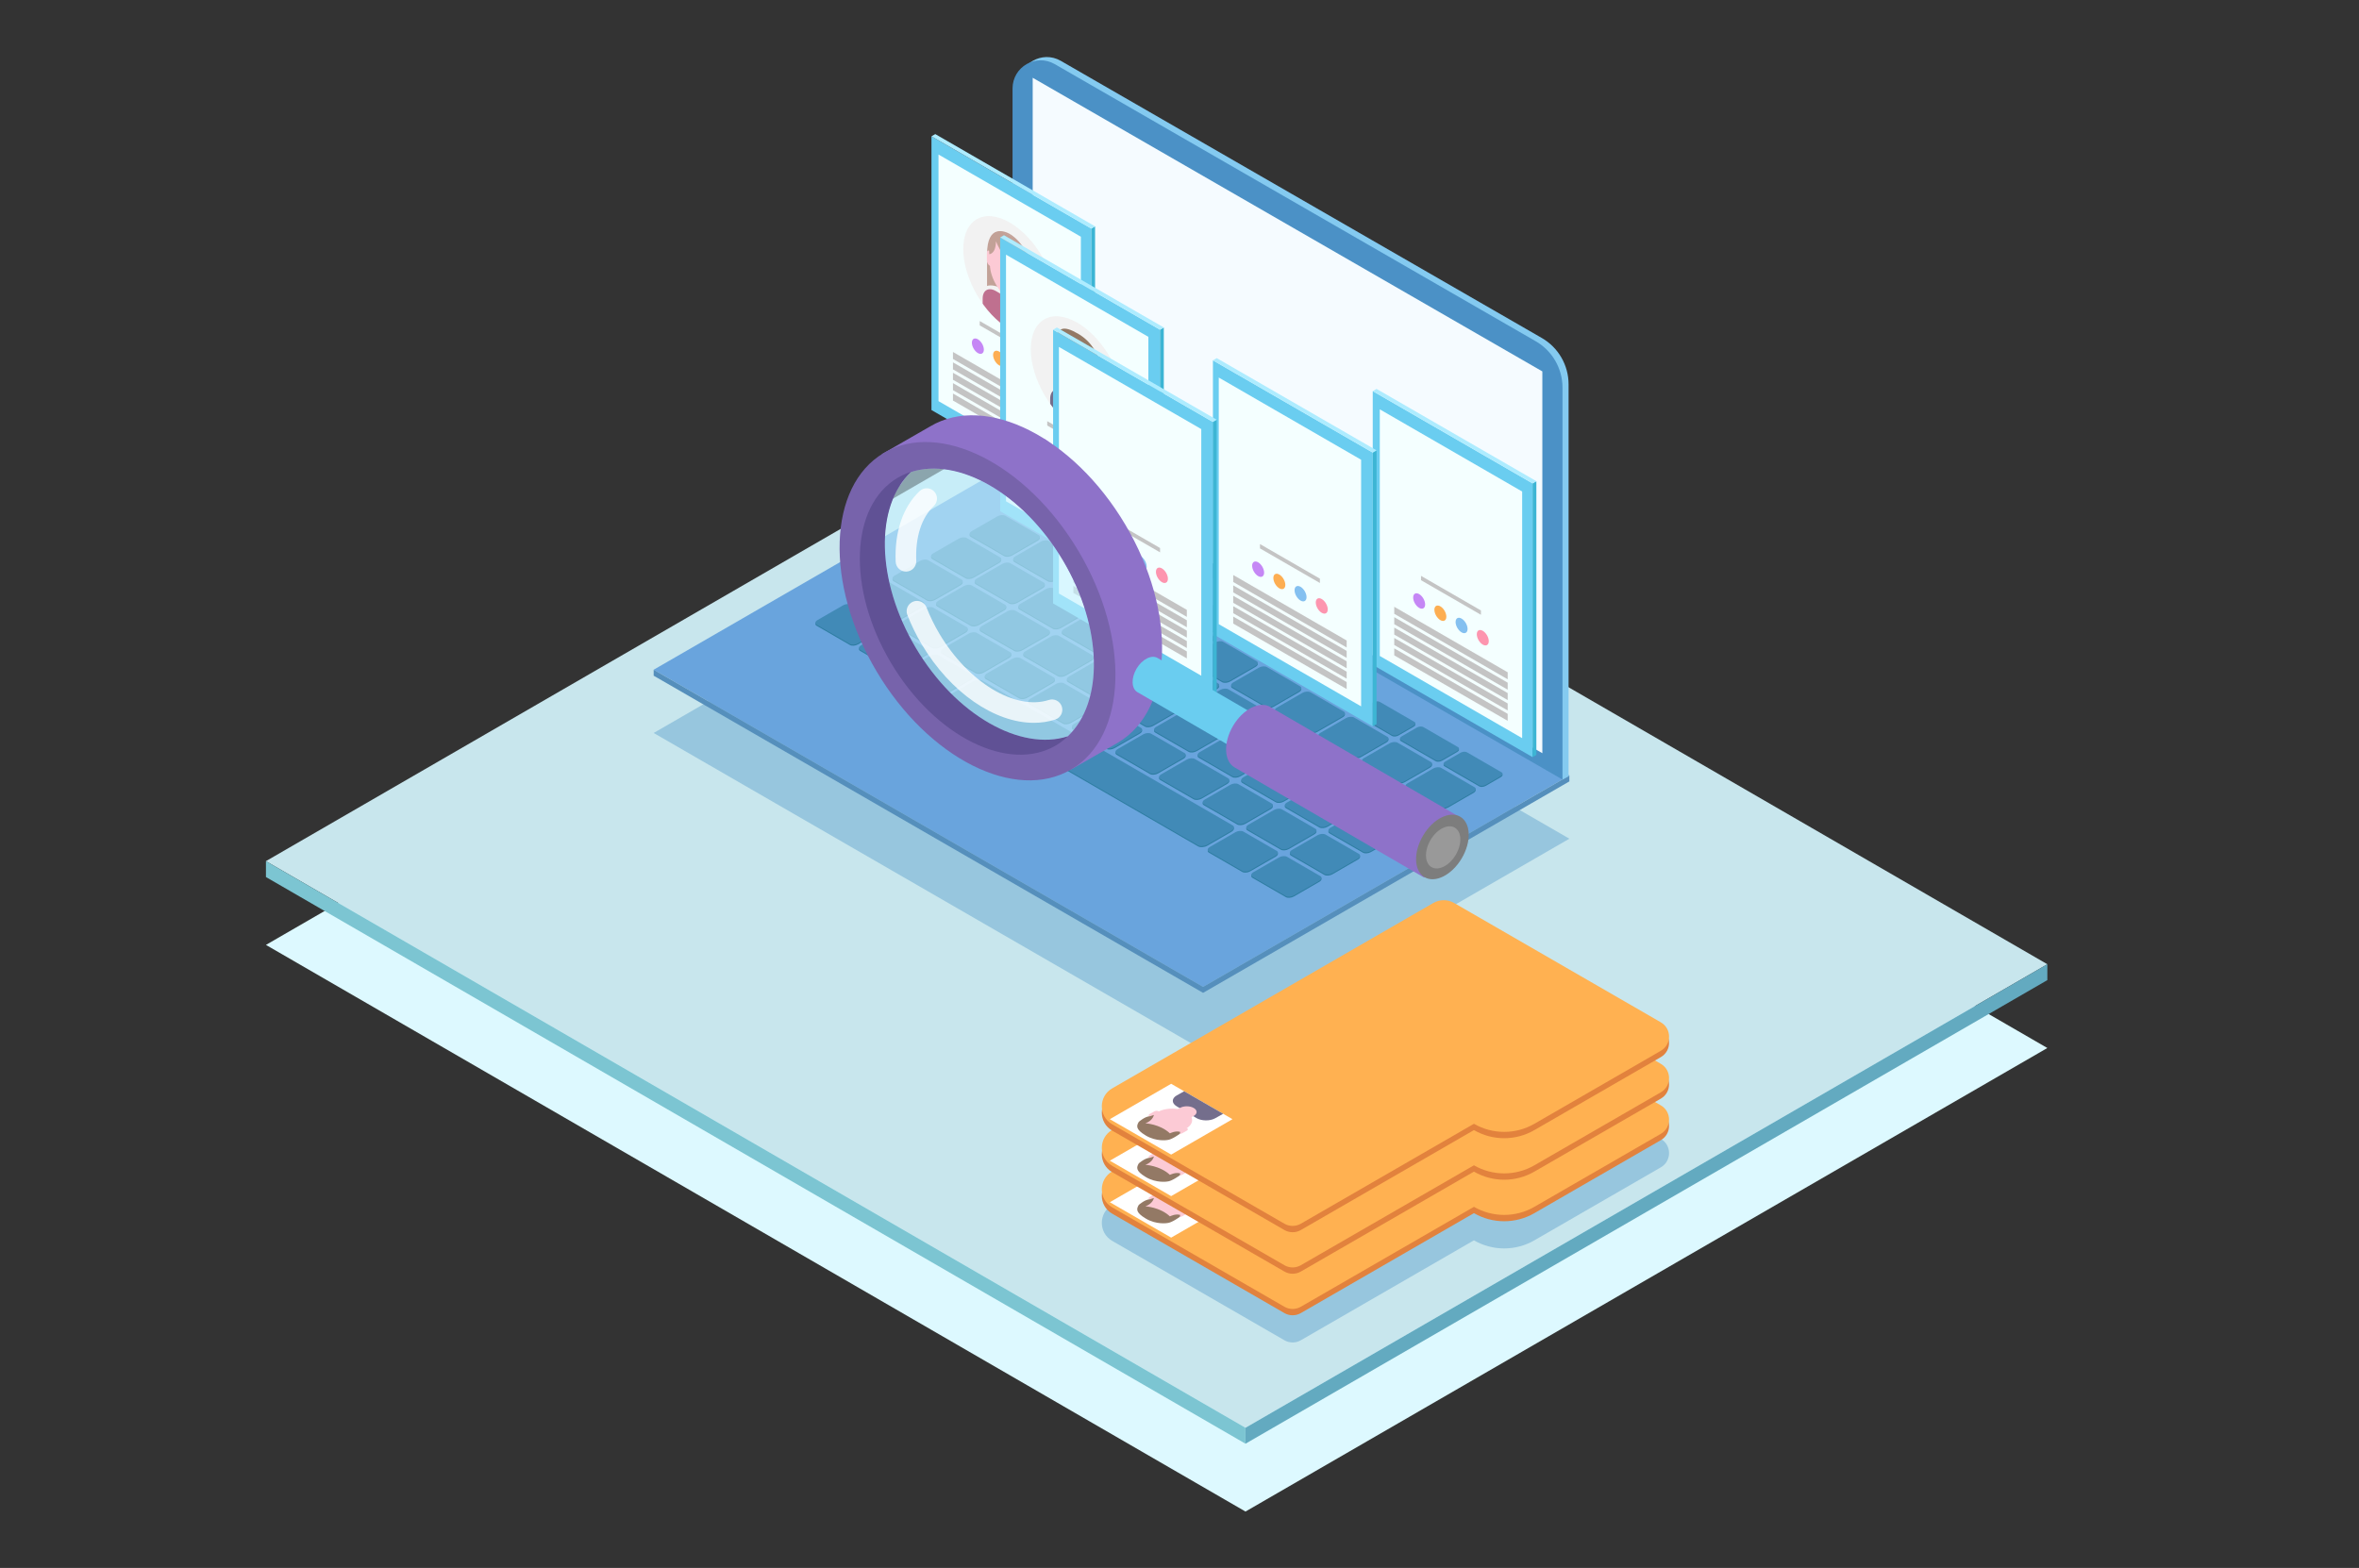<?xml version="1.0" encoding="utf-8"?>
<!-- Generator: Adobe Illustrator 17.0.0, SVG Export Plug-In . SVG Version: 6.00 Build 0)  -->
<!DOCTYPE svg PUBLIC "-//W3C//DTD SVG 1.1//EN" "http://www.w3.org/Graphics/SVG/1.1/DTD/svg11.dtd">
<svg version="1.1" id="content" xmlns="http://www.w3.org/2000/svg" xmlns:xlink="http://www.w3.org/1999/xlink" x="0px" y="0px"
	 width="1050px" height="698px" viewBox="0 0 1050 698" enable-background="new 0 0 1050 698" xml:space="preserve">
<rect x="0" y="0" width="1050" height="698" fill="#333333" stroke="none"/>
<g>
	<g>
		<polygon fill="#DDF9FF" points="554.37,672.908 911.28,466.547 475.28,214.288 118.37,420.65 		"/>
		<polygon fill="#C8E6ED" points="554.37,635.613 911.28,429.252 475.28,176.993 118.37,383.355 		"/>
		<polygon fill="#63AAC0" points="554.37,635.613 554.37,642.709 911.28,436.327 911.28,429.252 		"/>
		<polygon fill="#7CC5D2" points="554.37,642.709 118.37,390.44 118.37,383.355 554.37,635.613 		"/>
	</g>
	<g>
		<polygon fill="#97C6DE" points="290.947,326.304 535.498,467.497 698.533,373.368 453.981,232.176 		"/>
		<polygon fill="#69A4DD" points="290.947,298.15 535.498,439.342 698.533,345.214 453.981,204.021 		"/>
		<polygon fill="#558FBC" points="535.498,441.997 535.498,439.342 698.533,345.214 698.533,347.869 		"/>
		<path fill="#84CAF0" d="M686.26,150.461L472.175,27.09c-8.348-4.811-18.775,1.215-18.775,10.85v166.587l240.62,138.662
			l1.449,3.847l2.712-1.449V171.09C698.181,162.577,693.636,154.712,686.26,150.461z"/>
		<polygon fill="#558FBC" points="535.498,441.997 290.947,300.805 290.947,298.15 535.498,439.342 		"/>
		<path fill="#4B91C6" d="M695.47,347.036l-244.78-141.06V39.39c0-9.636,10.427-15.661,18.775-10.851L683.549,151.91
			c7.376,4.25,11.921,12.116,11.921,20.628V347.036z"/>
		<polygon fill="#F5FBFF" points="686.501,335.304 459.658,204.581 459.658,34.621 686.501,165.344 		"/>
		<g>
			<path fill="#2E7DA2" d="M464.394,237.851l-15.458-8.943c-0.686-0.397-0.513-1.14,0.387-1.659l6.72-3.876
				c0.9-0.519,2.186-0.618,2.872-0.221l15.459,8.943c0.686,0.397,0.512,1.139-0.387,1.659l-6.721,3.875
				C466.366,238.149,465.08,238.248,464.394,237.851z"/>
			<path fill="#2E7DA2" d="M483.796,249.074l-15.458-8.943c-0.686-0.397-0.513-1.139,0.387-1.659l6.72-3.876
				c0.9-0.519,2.186-0.618,2.872-0.221l15.458,8.943c0.686,0.398,0.513,1.14-0.387,1.659l-6.72,3.876
				C485.768,249.372,484.482,249.472,483.796,249.074z"/>
			<path fill="#2E7DA2" d="M503.197,260.298l-15.459-8.943c-0.686-0.397-0.512-1.14,0.388-1.659l6.72-3.876
				c0.9-0.519,2.186-0.618,2.872-0.221l15.458,8.943c0.686,0.397,0.512,1.139-0.388,1.659l-6.72,3.875
				C505.169,260.596,503.883,260.695,503.197,260.298z"/>
			<path fill="#2E7DA2" d="M522.598,271.522l-15.458-8.943c-0.686-0.397-0.513-1.139,0.387-1.659l6.72-3.876
				c0.899-0.519,2.185-0.618,2.871-0.221l15.459,8.943c0.686,0.398,0.513,1.14-0.387,1.659l-6.72,3.876
				C524.57,271.82,523.284,271.919,522.598,271.522z"/>
			<path fill="#2E7DA2" d="M542,282.746l-15.458-8.943c-0.686-0.397-0.513-1.14,0.387-1.659l6.721-3.876
				c0.9-0.519,2.186-0.618,2.872-0.221l15.458,8.943c0.686,0.397,0.513,1.139-0.387,1.659l-6.72,3.875
				C543.972,283.044,542.686,283.143,542,282.746z"/>
			<path fill="#2E7DA2" d="M561.401,293.969l-15.458-8.943c-0.686-0.397-0.513-1.139,0.387-1.659l6.72-3.876
				c0.9-0.519,2.186-0.618,2.872-0.221l15.458,8.943c0.686,0.398,0.512,1.14-0.387,1.659l-6.721,3.876
				C563.373,294.267,562.087,294.367,561.401,293.969z"/>
			<path fill="#2E7DA2" d="M580.803,305.194l-15.458-8.943c-0.686-0.397-0.513-1.14,0.387-1.659l6.721-3.876
				c0.9-0.519,2.185-0.618,2.871-0.221l15.458,8.943c0.686,0.397,0.513,1.139-0.387,1.659l-6.721,3.875
				C582.774,305.491,581.489,305.59,580.803,305.194z"/>
			<path fill="#2E7DA2" d="M600.204,316.417l-15.458-8.943c-0.686-0.397-0.513-1.139,0.387-1.659l6.72-3.876
				c0.9-0.519,2.186-0.618,2.872-0.221l15.458,8.943c0.687,0.398,0.513,1.14-0.387,1.659l-6.72,3.876
				C602.176,316.715,600.89,316.815,600.204,316.417z"/>
			<path fill="#2E7DA2" d="M619.605,327.641l-15.458-8.943c-0.686-0.397-0.513-1.14,0.387-1.659l6.72-3.876
				c0.9-0.519,2.186-0.618,2.872-0.221l15.458,8.943c0.686,0.397,0.513,1.139-0.387,1.659l-6.721,3.875
				C621.577,327.939,620.291,328.038,619.605,327.641z"/>
			<path fill="#2E7DA2" d="M639.007,338.865l-15.458-8.943c-0.686-0.397-0.513-1.139,0.387-1.659l6.721-3.876
				c0.9-0.519,2.186-0.618,2.872-0.221l15.458,8.943c0.686,0.398,0.513,1.14-0.387,1.659l-6.721,3.876
				C640.979,339.163,639.693,339.262,639.007,338.865z"/>
			<path fill="#2E7DA2" d="M658.408,350.089l-15.458-8.943c-0.686-0.397-0.512-1.14,0.388-1.659l6.72-3.876
				c0.9-0.519,2.186-0.618,2.872-0.221l15.458,8.943c0.686,0.397,0.513,1.139-0.387,1.659l-6.72,3.875
				C660.38,350.387,659.094,350.486,658.408,350.089z"/>
			<path fill="#2E7DA2" d="M446.938,247.572l-14.858-8.595c-0.852-0.493-0.637-1.415,0.48-2.059l11.332-6.536
				c1.117-0.644,2.713-0.767,3.565-0.274l14.858,8.595c0.852,0.493,0.637,1.415-0.48,2.059l-11.332,6.536
				C449.386,247.943,447.79,248.065,446.938,247.572z"/>
			<path fill="#2E7DA2" d="M466.339,258.796l-14.859-8.596c-0.851-0.492-0.637-1.414,0.48-2.058l11.332-6.536
				c1.117-0.645,2.713-0.767,3.565-0.275l14.859,8.596c0.851,0.492,0.637,1.415-0.481,2.058l-11.331,6.536
				C468.787,259.166,467.191,259.289,466.339,258.796z"/>
			<path fill="#2E7DA2" d="M485.741,270.02l-14.858-8.595c-0.852-0.493-0.637-1.415,0.48-2.059l11.332-6.536
				c1.117-0.644,2.713-0.767,3.565-0.274l14.859,8.595c0.852,0.493,0.637,1.415-0.48,2.059l-11.332,6.536
				C488.189,270.39,486.593,270.513,485.741,270.02z"/>
			<path fill="#2E7DA2" d="M505.143,281.244l-14.859-8.596c-0.852-0.492-0.637-1.414,0.48-2.058l11.332-6.536
				c1.117-0.645,2.713-0.767,3.565-0.275l14.858,8.596c0.852,0.492,0.637,1.415-0.48,2.059l-11.332,6.537
				C507.59,281.614,505.994,281.736,505.143,281.244z"/>
			<path fill="#2E7DA2" d="M524.544,292.467l-14.859-8.595c-0.851-0.493-0.637-1.415,0.481-2.059l11.331-6.536
				c1.118-0.644,2.713-0.767,3.565-0.274l14.859,8.595c0.851,0.493,0.637,1.415-0.481,2.059l-11.331,6.536
				C526.992,292.838,525.396,292.961,524.544,292.467z"/>
			<path fill="#2E7DA2" d="M543.945,303.691l-14.858-8.596c-0.852-0.492-0.637-1.414,0.48-2.059l11.332-6.536
				c1.117-0.645,2.713-0.767,3.564-0.275l14.859,8.596c0.852,0.492,0.637,1.415-0.48,2.058l-11.332,6.537
				C546.393,304.061,544.797,304.184,543.945,303.691z"/>
			<path fill="#2E7DA2" d="M563.347,314.915l-14.859-8.595c-0.851-0.493-0.637-1.415,0.48-2.059l11.332-6.536
				c1.117-0.644,2.713-0.767,3.565-0.274l14.858,8.595c0.852,0.493,0.637,1.415-0.48,2.059l-11.331,6.536
				C565.794,315.285,564.198,315.408,563.347,314.915z"/>
			<path fill="#2E7DA2" d="M582.748,326.139l-14.858-8.596c-0.852-0.492-0.638-1.414,0.48-2.058l11.331-6.536
				c1.118-0.645,2.714-0.767,3.565-0.275l14.859,8.596c0.851,0.492,0.637,1.415-0.48,2.058l-11.332,6.537
				C585.196,326.509,583.6,326.632,582.748,326.139z"/>
			<path fill="#2E7DA2" d="M602.149,337.363l-14.858-8.595c-0.852-0.493-0.637-1.415,0.48-2.059l11.332-6.536
				c1.117-0.644,2.713-0.767,3.565-0.274l14.858,8.595c0.852,0.493,0.637,1.415-0.48,2.059l-11.332,6.536
				C604.597,337.733,603.001,337.856,602.149,337.363z"/>
			<path fill="#2E7DA2" d="M621.551,348.587l-14.859-8.596c-0.851-0.492-0.637-1.414,0.481-2.058l11.332-6.536
				c1.117-0.645,2.713-0.767,3.565-0.275l14.859,8.596c0.851,0.492,0.637,1.415-0.481,2.058l-11.332,6.537
				C623.998,348.956,622.403,349.079,621.551,348.587z"/>
			<path fill="#2E7DA2" d="M640.952,359.81l-14.858-8.595c-0.852-0.493-0.637-1.415,0.48-2.059l11.332-6.536
				c1.117-0.644,2.713-0.767,3.564-0.274l14.859,8.595c0.852,0.493,0.637,1.415-0.48,2.059l-11.332,6.536
				C643.4,360.181,641.804,360.303,640.952,359.81z"/>
			<path fill="#2E7DA2" d="M429.782,257.468l-14.858-8.596c-0.852-0.492-0.638-1.414,0.48-2.058l11.331-6.536
				c1.118-0.645,2.714-0.767,3.565-0.275l14.859,8.596c0.851,0.492,0.637,1.414-0.48,2.058l-11.332,6.536
				C432.23,257.838,430.634,257.96,429.782,257.468z"/>
			<path fill="#2E7DA2" d="M449.183,268.691l-14.858-8.595c-0.852-0.493-0.637-1.415,0.48-2.059l11.332-6.536
				c1.117-0.644,2.713-0.767,3.565-0.274l14.858,8.595c0.852,0.493,0.637,1.415-0.48,2.059l-11.332,6.536
				C451.631,269.062,450.035,269.185,449.183,268.691z"/>
			<path fill="#2E7DA2" d="M468.585,279.916l-14.859-8.596c-0.851-0.492-0.637-1.414,0.481-2.058l11.331-6.536
				c1.117-0.645,2.713-0.767,3.565-0.275l14.859,8.596c0.851,0.492,0.637,1.414-0.481,2.058l-11.331,6.536
				C471.032,280.285,469.437,280.408,468.585,279.916z"/>
			<path fill="#2E7DA2" d="M487.986,291.139l-14.858-8.595c-0.852-0.493-0.637-1.415,0.48-2.059l11.332-6.536
				c1.117-0.644,2.713-0.767,3.564-0.274l14.859,8.595c0.852,0.493,0.637,1.415-0.48,2.059l-11.332,6.536
				C490.434,291.509,488.838,291.632,487.986,291.139z"/>
			<path fill="#2E7DA2" d="M507.388,302.363l-14.859-8.596c-0.852-0.492-0.637-1.414,0.48-2.058l11.332-6.536
				c1.117-0.645,2.713-0.767,3.565-0.275l14.858,8.596c0.852,0.492,0.637,1.414-0.48,2.059l-11.332,6.536
				C509.835,302.733,508.239,302.856,507.388,302.363z"/>
			<path fill="#2E7DA2" d="M526.789,313.587l-14.859-8.595c-0.851-0.493-0.637-1.415,0.481-2.059l11.332-6.536
				c1.117-0.644,2.714-0.767,3.565-0.274l14.859,8.595c0.851,0.493,0.637,1.415-0.48,2.059l-11.332,6.536
				C529.237,313.957,527.641,314.08,526.789,313.587z"/>
			<path fill="#2E7DA2" d="M546.19,324.811l-14.858-8.596c-0.852-0.492-0.637-1.414,0.48-2.058l11.332-6.536
				c1.117-0.645,2.713-0.767,3.565-0.275l14.858,8.596c0.852,0.492,0.637,1.414-0.48,2.058l-11.332,6.536
				C548.638,325.181,547.042,325.303,546.19,324.811z"/>
			<path fill="#2E7DA2" d="M565.592,336.034l-14.859-8.595c-0.851-0.493-0.637-1.415,0.48-2.059l11.332-6.536
				c1.117-0.644,2.713-0.767,3.565-0.274l14.858,8.595c0.852,0.493,0.638,1.415-0.48,2.059l-11.331,6.536
				C568.039,336.405,566.443,336.528,565.592,336.034z"/>
			<path fill="#2E7DA2" d="M584.993,347.259l-14.858-8.596c-0.852-0.492-0.637-1.414,0.48-2.058l11.331-6.536
				c1.118-0.645,2.714-0.767,3.565-0.275l14.859,8.596c0.852,0.492,0.637,1.414-0.48,2.058l-11.332,6.536
				C587.441,347.628,585.845,347.751,584.993,347.259z"/>
			<path fill="#2E7DA2" d="M604.395,358.482l-14.859-8.595c-0.852-0.493-0.637-1.415,0.48-2.059l11.332-6.536
				c1.117-0.644,2.713-0.767,3.565-0.274l14.858,8.595c0.852,0.493,0.637,1.415-0.48,2.059l-11.332,6.536
				C606.842,358.852,605.246,358.975,604.395,358.482z"/>
			<path fill="#2E7DA2" d="M623.796,369.706l-14.859-8.596c-0.851-0.492-0.637-1.414,0.481-2.058l11.331-6.536
				c1.118-0.645,2.713-0.767,3.565-0.275l14.859,8.596c0.851,0.492,0.637,1.414-0.481,2.058l-11.331,6.536
				C626.244,370.076,624.648,370.198,623.796,369.706z"/>
			<path fill="#2E7DA2" d="M412.626,267.363l-14.859-8.595c-0.851-0.493-0.637-1.415,0.48-2.059l11.332-6.536
				c1.117-0.644,2.713-0.767,3.565-0.274l14.858,8.595c0.852,0.493,0.638,1.415-0.48,2.059l-11.331,6.536
				C415.073,267.733,413.477,267.856,412.626,267.363z"/>
			<path fill="#2E7DA2" d="M432.027,278.587l-14.858-8.596c-0.852-0.492-0.637-1.414,0.48-2.058l11.332-6.536
				c1.117-0.645,2.714-0.767,3.565-0.275l14.859,8.596c0.852,0.492,0.637,1.414-0.48,2.058l-11.332,6.536
				C434.475,278.957,432.879,279.08,432.027,278.587z"/>
			<path fill="#2E7DA2" d="M451.429,289.811l-14.859-8.595c-0.852-0.493-0.637-1.415,0.48-2.059l11.332-6.536
				c1.117-0.644,2.713-0.767,3.565-0.274l14.858,8.595c0.852,0.493,0.637,1.415-0.48,2.059l-11.332,6.536
				C453.876,290.181,452.28,290.304,451.429,289.811z"/>
			<path fill="#2E7DA2" d="M470.83,301.035l-14.859-8.596c-0.851-0.492-0.637-1.414,0.481-2.058l11.331-6.536
				c1.118-0.645,2.713-0.767,3.565-0.275l14.859,8.596c0.851,0.492,0.637,1.414-0.481,2.058l-11.331,6.536
				C473.278,301.405,471.682,301.527,470.83,301.035z"/>
			<path fill="#2E7DA2" d="M490.231,312.258l-14.858-8.595c-0.852-0.493-0.637-1.415,0.48-2.059l11.332-6.536
				c1.117-0.644,2.713-0.767,3.564-0.274l14.859,8.595c0.852,0.493,0.637,1.415-0.48,2.059l-11.332,6.536
				C492.679,312.629,491.083,312.752,490.231,312.258z"/>
			<path fill="#2E7DA2" d="M509.633,323.482l-14.859-8.596c-0.851-0.492-0.637-1.414,0.48-2.058l11.332-6.536
				c1.117-0.645,2.713-0.767,3.565-0.275l14.858,8.596c0.852,0.492,0.637,1.414-0.48,2.059l-11.331,6.536
				C512.081,323.852,510.484,323.975,509.633,323.482z"/>
			<path fill="#2E7DA2" d="M529.034,334.706l-14.858-8.595c-0.852-0.493-0.638-1.415,0.48-2.059l11.331-6.536
				c1.118-0.644,2.714-0.767,3.565-0.274l14.859,8.595c0.851,0.493,0.637,1.415-0.48,2.059l-11.332,6.536
				C531.482,335.076,529.886,335.199,529.034,334.706z"/>
			<path fill="#2E7DA2" d="M548.435,345.93l-14.858-8.596c-0.852-0.492-0.637-1.414,0.48-2.059l11.332-6.536
				c1.117-0.645,2.713-0.767,3.565-0.275l14.858,8.596c0.852,0.492,0.637,1.414-0.48,2.058l-11.332,6.536
				C550.884,346.3,549.287,346.422,548.435,345.93z"/>
			<path fill="#2E7DA2" d="M567.837,357.153l-14.859-8.595c-0.851-0.493-0.637-1.415,0.48-2.059l11.332-6.536
				c1.117-0.644,2.713-0.767,3.565-0.274l14.859,8.595c0.851,0.493,0.637,1.415-0.481,2.059l-11.331,6.536
				C570.285,357.524,568.689,357.647,567.837,357.153z"/>
			<path fill="#2E7DA2" d="M587.238,368.378l-14.858-8.596c-0.852-0.492-0.637-1.414,0.48-2.058l11.332-6.536
				c1.117-0.645,2.713-0.767,3.564-0.275l14.859,8.596c0.852,0.492,0.637,1.414-0.48,2.058l-11.332,6.536
				C589.687,368.747,588.09,368.87,587.238,368.378z"/>
			<path fill="#2E7DA2" d="M606.64,379.601l-14.859-8.595c-0.852-0.493-0.637-1.415,0.48-2.059l11.332-6.536
				c1.117-0.645,2.713-0.767,3.565-0.274l14.858,8.595c0.852,0.493,0.637,1.415-0.48,2.059l-11.332,6.536
				C609.088,379.972,607.492,380.094,606.64,379.601z"/>
			<path fill="#2E7DA2" d="M395.469,277.259l-14.858-8.596c-0.852-0.492-0.637-1.415,0.48-2.059l11.332-6.537
				c1.117-0.644,2.713-0.766,3.565-0.274l14.858,8.596c0.852,0.492,0.637,1.414-0.48,2.058l-11.332,6.536
				C397.917,277.629,396.321,277.751,395.469,277.259z"/>
			<path fill="#2E7DA2" d="M414.871,288.482l-14.859-8.595c-0.851-0.493-0.637-1.415,0.48-2.059l11.332-6.536
				c1.117-0.644,2.713-0.767,3.565-0.274l14.859,8.595c0.851,0.493,0.637,1.415-0.481,2.059l-11.331,6.536
				C417.319,288.853,415.723,288.976,414.871,288.482z"/>
			<path fill="#2E7DA2" d="M434.272,299.706l-14.858-8.596c-0.852-0.492-0.637-1.415,0.48-2.058l11.332-6.537
				c1.117-0.644,2.713-0.766,3.565-0.274l14.859,8.596c0.852,0.492,0.637,1.414-0.48,2.058l-11.332,6.536
				C436.72,300.076,435.124,300.199,434.272,299.706z"/>
			<path fill="#2E7DA2" d="M453.674,310.93l-14.859-8.595c-0.852-0.493-0.637-1.415,0.48-2.059l11.332-6.536
				c1.117-0.644,2.713-0.767,3.565-0.274l14.858,8.595c0.852,0.493,0.637,1.415-0.48,2.059l-11.332,6.536
				C456.122,311.3,454.526,311.423,453.674,310.93z"/>
			<path fill="#2E7DA2" d="M473.075,322.154l-14.859-8.596c-0.851-0.492-0.637-1.415,0.481-2.058l11.331-6.536
				c1.118-0.645,2.714-0.767,3.565-0.275l14.859,8.596c0.851,0.492,0.637,1.414-0.48,2.058l-11.332,6.536
				C475.524,322.524,473.927,322.647,473.075,322.154z"/>
			<path fill="#2E7DA2" d="M492.476,333.378l-14.858-8.595c-0.852-0.493-0.637-1.415,0.48-2.059l11.332-6.536
				c1.117-0.644,2.713-0.767,3.565-0.274l14.858,8.595c0.852,0.493,0.637,1.415-0.48,2.059l-11.332,6.536
				C494.925,333.748,493.329,333.871,492.476,333.378z"/>
			<path fill="#2E7DA2" d="M511.878,344.602l-14.859-8.596c-0.851-0.492-0.637-1.415,0.48-2.058l11.332-6.536
				c1.117-0.645,2.713-0.767,3.565-0.275l14.858,8.596c0.852,0.492,0.638,1.414-0.48,2.059l-11.331,6.536
				C514.326,344.971,512.73,345.094,511.878,344.602z"/>
			<path fill="#2E7DA2" d="M531.279,355.825l-14.858-8.595c-0.852-0.493-0.637-1.415,0.48-2.059l11.331-6.536
				c1.118-0.644,2.714-0.767,3.565-0.274l14.859,8.595c0.851,0.493,0.637,1.415-0.48,2.059l-11.332,6.536
				C533.728,356.196,532.132,356.318,531.279,355.825z"/>
			<path fill="#2E7DA2" d="M550.681,367.049l-14.859-8.596c-0.852-0.492-0.637-1.414,0.48-2.058l11.332-6.536
				c1.117-0.645,2.713-0.767,3.565-0.275l14.858,8.596c0.852,0.492,0.637,1.414-0.48,2.059l-11.332,6.536
				C553.129,367.419,551.533,367.542,550.681,367.049z"/>
			<path fill="#2E7DA2" d="M570.083,378.273l-14.859-8.595c-0.851-0.493-0.637-1.415,0.481-2.059l11.332-6.536
				c1.117-0.645,2.713-0.767,3.565-0.274l14.859,8.595c0.851,0.493,0.637,1.415-0.481,2.059l-11.332,6.536
				C572.53,378.643,570.935,378.766,570.083,378.273z"/>
			<path fill="#2E7DA2" d="M589.484,389.497l-14.858-8.596c-0.852-0.492-0.637-1.414,0.48-2.058l11.332-6.536
				c1.117-0.645,2.713-0.767,3.564-0.275l14.859,8.596c0.852,0.492,0.637,1.414-0.48,2.058l-11.332,6.536
				C591.932,389.867,590.336,389.989,589.484,389.497z"/>
			<path fill="#2E7DA2" d="M378.313,287.154l-14.858-8.595c-0.852-0.493-0.637-1.415,0.48-2.059l11.331-6.536
				c1.118-0.644,2.714-0.767,3.565-0.275l14.859,8.596c0.851,0.492,0.637,1.415-0.48,2.059l-11.332,6.536
				C380.762,287.524,379.165,287.647,378.313,287.154z"/>
			<path fill="#2E7DA2" d="M397.715,298.378l-14.859-8.596c-0.852-0.492-0.637-1.415,0.48-2.058l11.332-6.537
				c1.117-0.644,2.713-0.766,3.565-0.274l14.858,8.596c0.852,0.492,0.637,1.414-0.48,2.058l-11.332,6.536
				C400.163,298.748,398.567,298.871,397.715,298.378z"/>
			<path fill="#2E7DA2" d="M417.117,309.602l-14.859-8.595c-0.851-0.493-0.637-1.415,0.481-2.059l11.331-6.536
				c1.118-0.644,2.713-0.767,3.565-0.275l14.859,8.596c0.851,0.492,0.637,1.415-0.481,2.059l-11.331,6.536
				C419.564,309.972,417.969,310.095,417.117,309.602z"/>
			<path fill="#2E7DA2" d="M533.269,376.796l-111.354-64.418c-0.993-0.574-0.743-1.649,0.56-2.4l10.661-6.149
				c1.302-0.751,3.163-0.895,4.156-0.32l111.353,64.418c0.993,0.575,0.743,1.649-0.56,2.4l-10.661,6.149
				C536.123,377.228,534.262,377.371,533.269,376.796z"/>
			<path fill="#2E7DA2" d="M552.927,388.169l-14.859-8.596c-0.852-0.492-0.637-1.415,0.48-2.058l11.332-6.537
				c1.117-0.644,2.713-0.766,3.565-0.274l14.858,8.596c0.852,0.492,0.637,1.414-0.48,2.059l-11.332,6.536
				C555.374,388.538,553.778,388.661,552.927,388.169z"/>
			<path fill="#2E7DA2" d="M572.328,399.392l-14.859-8.595c-0.852-0.493-0.637-1.415,0.481-2.059l11.331-6.536
				c1.118-0.645,2.713-0.767,3.565-0.274l14.859,8.595c0.851,0.493,0.637,1.415-0.481,2.059l-11.331,6.536
				C574.776,399.763,573.18,399.885,572.328,399.392z"/>
		</g>
		<g>
			<path fill="#418AB7" d="M464.394,237.355l-15.458-8.943c-0.686-0.398-0.513-1.14,0.387-1.659l6.72-3.876
				c0.9-0.519,2.186-0.618,2.872-0.221l15.459,8.943c0.686,0.397,0.512,1.139-0.387,1.659l-6.721,3.876
				C466.366,237.653,465.08,237.752,464.394,237.355z"/>
			<path fill="#418AB7" d="M483.796,248.579l-15.458-8.943c-0.686-0.397-0.513-1.139,0.387-1.659l6.72-3.876
				c0.9-0.519,2.186-0.618,2.872-0.221l15.458,8.943c0.686,0.397,0.513,1.14-0.387,1.659l-6.72,3.876
				C485.768,248.877,484.482,248.976,483.796,248.579z"/>
			<path fill="#418AB7" d="M503.197,259.803l-15.459-8.943c-0.686-0.398-0.512-1.14,0.388-1.659l6.72-3.876
				c0.9-0.519,2.186-0.618,2.872-0.221l15.458,8.943c0.686,0.397,0.512,1.139-0.388,1.659l-6.72,3.876
				C505.169,260.101,503.883,260.199,503.197,259.803z"/>
			<path fill="#418AB7" d="M522.598,271.026l-15.458-8.943c-0.686-0.397-0.513-1.139,0.387-1.659l6.72-3.876
				c0.899-0.519,2.185-0.618,2.871-0.221l15.459,8.943c0.686,0.397,0.513,1.14-0.387,1.659l-6.72,3.876
				C524.57,271.324,523.284,271.424,522.598,271.026z"/>
			<path fill="#418AB7" d="M542,282.25l-15.458-8.943c-0.686-0.398-0.513-1.14,0.387-1.659l6.721-3.876
				c0.9-0.519,2.186-0.618,2.872-0.221l15.458,8.943c0.686,0.397,0.513,1.139-0.387,1.659l-6.72,3.876
				C543.972,282.548,542.686,282.647,542,282.25z"/>
			<path fill="#418AB7" d="M561.401,293.474l-15.458-8.943c-0.686-0.397-0.513-1.139,0.387-1.659l6.72-3.876
				c0.9-0.519,2.186-0.618,2.872-0.221l15.458,8.943c0.686,0.397,0.512,1.14-0.387,1.659l-6.721,3.876
				C563.373,293.772,562.087,293.871,561.401,293.474z"/>
			<path fill="#418AB7" d="M580.803,304.698l-15.458-8.943c-0.686-0.398-0.513-1.14,0.387-1.659l6.721-3.876
				c0.9-0.519,2.185-0.618,2.871-0.221l15.458,8.943c0.686,0.397,0.513,1.139-0.387,1.659l-6.721,3.876
				C582.774,304.996,581.489,305.095,580.803,304.698z"/>
			<path fill="#418AB7" d="M600.204,315.921l-15.458-8.943c-0.686-0.397-0.513-1.139,0.387-1.659l6.72-3.876
				c0.9-0.519,2.186-0.618,2.872-0.221l15.458,8.943c0.687,0.397,0.513,1.14-0.387,1.659l-6.72,3.876
				C602.176,316.219,600.89,316.319,600.204,315.921z"/>
			<path fill="#418AB7" d="M619.605,327.146l-15.458-8.943c-0.686-0.398-0.513-1.14,0.387-1.659l6.72-3.876
				c0.9-0.519,2.186-0.618,2.872-0.221l15.458,8.943c0.686,0.397,0.513,1.139-0.387,1.659l-6.721,3.875
				C621.577,327.444,620.291,327.542,619.605,327.146z"/>
			<path fill="#418AB7" d="M639.007,338.369l-15.458-8.943c-0.686-0.397-0.513-1.139,0.387-1.659l6.721-3.876
				c0.9-0.519,2.186-0.618,2.872-0.221l15.458,8.943c0.686,0.397,0.513,1.14-0.387,1.659l-6.721,3.876
				C640.979,338.667,639.693,338.766,639.007,338.369z"/>
			<path fill="#418AB7" d="M658.408,349.593l-15.458-8.943c-0.686-0.398-0.512-1.14,0.388-1.659l6.72-3.876
				c0.9-0.519,2.186-0.618,2.872-0.221l15.458,8.943c0.686,0.397,0.513,1.139-0.387,1.659l-6.72,3.876
				C660.38,349.891,659.094,349.99,658.408,349.593z"/>
			<path fill="#418AB7" d="M446.938,247.077l-14.858-8.595c-0.852-0.493-0.637-1.415,0.48-2.059l11.332-6.536
				c1.117-0.645,2.713-0.767,3.565-0.274l14.858,8.595c0.852,0.493,0.637,1.415-0.48,2.059l-11.332,6.536
				C449.386,247.447,447.79,247.57,446.938,247.077z"/>
			<path fill="#418AB7" d="M466.339,258.301l-14.859-8.596c-0.851-0.492-0.637-1.414,0.48-2.058l11.332-6.536
				c1.117-0.645,2.713-0.767,3.565-0.275l14.859,8.596c0.851,0.492,0.637,1.415-0.481,2.059l-11.331,6.536
				C468.787,258.671,467.191,258.793,466.339,258.301z"/>
			<path fill="#418AB7" d="M485.741,269.524l-14.858-8.595c-0.852-0.493-0.637-1.415,0.48-2.059l11.332-6.536
				c1.117-0.645,2.713-0.767,3.565-0.274l14.859,8.595c0.852,0.493,0.637,1.415-0.48,2.059l-11.332,6.536
				C488.189,269.895,486.593,270.017,485.741,269.524z"/>
			<path fill="#418AB7" d="M505.143,280.748l-14.859-8.596c-0.852-0.492-0.637-1.414,0.48-2.058l11.332-6.536
				c1.117-0.645,2.713-0.767,3.565-0.275l14.858,8.596c0.852,0.492,0.637,1.415-0.48,2.059l-11.332,6.537
				C507.59,281.118,505.994,281.241,505.143,280.748z"/>
			<path fill="#418AB7" d="M524.544,291.972l-14.859-8.595c-0.851-0.493-0.637-1.415,0.481-2.059l11.331-6.536
				c1.118-0.645,2.713-0.767,3.565-0.274l14.859,8.595c0.851,0.493,0.637,1.415-0.481,2.059l-11.331,6.536
				C526.992,292.342,525.396,292.465,524.544,291.972z"/>
			<path fill="#418AB7" d="M543.945,303.196l-14.858-8.596c-0.852-0.492-0.637-1.414,0.48-2.058l11.332-6.536
				c1.117-0.645,2.713-0.767,3.564-0.275l14.859,8.596c0.852,0.492,0.637,1.415-0.48,2.059l-11.332,6.537
				C546.393,303.566,544.797,303.688,543.945,303.196z"/>
			<path fill="#418AB7" d="M563.347,314.419l-14.859-8.595c-0.851-0.493-0.637-1.415,0.48-2.059l11.332-6.536
				c1.117-0.645,2.713-0.767,3.565-0.274l14.858,8.595c0.852,0.493,0.637,1.415-0.48,2.059l-11.331,6.536
				C565.794,314.79,564.198,314.913,563.347,314.419z"/>
			<path fill="#418AB7" d="M582.748,325.644l-14.858-8.596c-0.852-0.492-0.638-1.414,0.48-2.058l11.331-6.536
				c1.118-0.645,2.714-0.767,3.565-0.275l14.859,8.596c0.851,0.492,0.637,1.415-0.48,2.059l-11.332,6.537
				C585.196,326.013,583.6,326.136,582.748,325.644z"/>
			<path fill="#418AB7" d="M602.149,336.867l-14.858-8.595c-0.852-0.493-0.637-1.415,0.48-2.059l11.332-6.536
				c1.117-0.645,2.713-0.767,3.565-0.274l14.858,8.595c0.852,0.493,0.637,1.415-0.48,2.059l-11.332,6.536
				C604.597,337.237,603.001,337.36,602.149,336.867z"/>
			<path fill="#418AB7" d="M621.551,348.091l-14.859-8.596c-0.851-0.492-0.637-1.414,0.481-2.058l11.332-6.536
				c1.117-0.645,2.713-0.767,3.565-0.275l14.859,8.596c0.851,0.492,0.637,1.415-0.481,2.059l-11.332,6.537
				C623.998,348.461,622.403,348.584,621.551,348.091z"/>
			<path fill="#418AB7" d="M640.952,359.315l-14.858-8.595c-0.852-0.493-0.637-1.415,0.48-2.059l11.332-6.536
				c1.117-0.645,2.713-0.767,3.564-0.274l14.859,8.595c0.852,0.493,0.637,1.415-0.48,2.059l-11.332,6.536
				C643.4,359.685,641.804,359.808,640.952,359.315z"/>
			<path fill="#418AB7" d="M429.782,256.972l-14.858-8.596c-0.852-0.492-0.638-1.414,0.48-2.058l11.331-6.536
				c1.118-0.645,2.714-0.767,3.565-0.275l14.859,8.596c0.851,0.492,0.637,1.414-0.48,2.059l-11.332,6.536
				C432.23,257.342,430.634,257.465,429.782,256.972z"/>
			<path fill="#418AB7" d="M449.183,268.196l-14.858-8.595c-0.852-0.493-0.637-1.415,0.48-2.059l11.332-6.536
				c1.117-0.645,2.713-0.767,3.565-0.274l14.858,8.595c0.852,0.493,0.637,1.415-0.48,2.059l-11.332,6.536
				C451.631,268.566,450.035,268.689,449.183,268.196z"/>
			<path fill="#418AB7" d="M468.585,279.42l-14.859-8.596c-0.851-0.492-0.637-1.414,0.481-2.058l11.331-6.536
				c1.117-0.645,2.713-0.767,3.565-0.275l14.859,8.596c0.851,0.492,0.637,1.414-0.481,2.059l-11.331,6.536
				C471.032,279.79,469.437,279.912,468.585,279.42z"/>
			<path fill="#418AB7" d="M487.986,290.643l-14.858-8.595c-0.852-0.493-0.637-1.415,0.48-2.059l11.332-6.536
				c1.117-0.645,2.713-0.767,3.564-0.274l14.859,8.595c0.852,0.493,0.637,1.415-0.48,2.059l-11.332,6.536
				C490.434,291.014,488.838,291.137,487.986,290.643z"/>
			<path fill="#418AB7" d="M507.388,301.868l-14.859-8.596c-0.852-0.492-0.637-1.414,0.48-2.058l11.332-6.536
				c1.117-0.645,2.713-0.767,3.565-0.275l14.858,8.596c0.852,0.492,0.637,1.414-0.48,2.059l-11.332,6.536
				C509.835,302.237,508.239,302.36,507.388,301.868z"/>
			<path fill="#418AB7" d="M526.789,313.091l-14.859-8.595c-0.851-0.493-0.637-1.415,0.481-2.059l11.332-6.536
				c1.117-0.645,2.714-0.767,3.565-0.274l14.859,8.595c0.851,0.493,0.637,1.415-0.48,2.059l-11.332,6.536
				C529.237,313.462,527.641,313.584,526.789,313.091z"/>
			<path fill="#418AB7" d="M546.19,324.315l-14.858-8.596c-0.852-0.492-0.637-1.414,0.48-2.059l11.332-6.536
				c1.117-0.645,2.713-0.767,3.565-0.275l14.858,8.596c0.852,0.492,0.637,1.414-0.48,2.059l-11.332,6.536
				C548.638,324.685,547.042,324.808,546.19,324.315z"/>
			<path fill="#418AB7" d="M565.592,335.539l-14.859-8.595c-0.851-0.493-0.637-1.415,0.48-2.059l11.332-6.536
				c1.117-0.645,2.713-0.767,3.565-0.274l14.858,8.595c0.852,0.493,0.638,1.415-0.48,2.059l-11.331,6.536
				C568.039,335.909,566.443,336.032,565.592,335.539z"/>
			<path fill="#418AB7" d="M584.993,346.763l-14.858-8.596c-0.852-0.492-0.637-1.414,0.48-2.058l11.331-6.536
				c1.118-0.645,2.714-0.767,3.565-0.275l14.859,8.596c0.852,0.492,0.637,1.414-0.48,2.059l-11.332,6.536
				C587.441,347.133,585.845,347.255,584.993,346.763z"/>
			<path fill="#418AB7" d="M604.395,357.986l-14.859-8.595c-0.852-0.493-0.637-1.415,0.48-2.059l11.332-6.536
				c1.117-0.645,2.713-0.767,3.565-0.274l14.858,8.595c0.852,0.493,0.637,1.415-0.48,2.059l-11.332,6.536
				C606.842,358.357,605.246,358.479,604.395,357.986z"/>
			<path fill="#418AB7" d="M623.796,369.21l-14.859-8.596c-0.851-0.492-0.637-1.414,0.481-2.058l11.331-6.536
				c1.118-0.645,2.713-0.767,3.565-0.275l14.859,8.596c0.851,0.492,0.637,1.414-0.481,2.059l-11.331,6.536
				C626.244,369.58,624.648,369.703,623.796,369.21z"/>
			<path fill="#418AB7" d="M412.626,266.868l-14.859-8.595c-0.851-0.493-0.637-1.415,0.48-2.059l11.332-6.536
				c1.117-0.645,2.713-0.767,3.565-0.274l14.858,8.595c0.852,0.493,0.638,1.415-0.48,2.059l-11.331,6.536
				C415.073,267.238,413.477,267.361,412.626,266.868z"/>
			<path fill="#418AB7" d="M432.027,278.092l-14.858-8.596c-0.852-0.492-0.637-1.414,0.48-2.058l11.332-6.536
				c1.117-0.645,2.714-0.767,3.565-0.275l14.859,8.596c0.852,0.492,0.637,1.414-0.48,2.059l-11.332,6.536
				C434.475,278.461,432.879,278.584,432.027,278.092z"/>
			<path fill="#418AB7" d="M451.429,289.315l-14.859-8.595c-0.852-0.493-0.637-1.415,0.48-2.059l11.332-6.536
				c1.117-0.645,2.713-0.767,3.565-0.274l14.858,8.595c0.852,0.493,0.637,1.415-0.48,2.059l-11.332,6.536
				C453.876,289.686,452.28,289.808,451.429,289.315z"/>
			<path fill="#418AB7" d="M470.83,300.539l-14.859-8.596c-0.851-0.492-0.637-1.414,0.481-2.058l11.331-6.536
				c1.118-0.645,2.713-0.767,3.565-0.275l14.859,8.596c0.851,0.492,0.637,1.414-0.481,2.059l-11.331,6.536
				C473.278,300.909,471.682,301.032,470.83,300.539z"/>
			<path fill="#418AB7" d="M490.231,311.763l-14.858-8.595c-0.852-0.493-0.637-1.415,0.48-2.059l11.332-6.536
				c1.117-0.645,2.713-0.767,3.564-0.274l14.859,8.595c0.852,0.493,0.637,1.415-0.48,2.059l-11.332,6.536
				C492.679,312.133,491.083,312.256,490.231,311.763z"/>
			<path fill="#418AB7" d="M509.633,322.987l-14.859-8.596c-0.851-0.492-0.637-1.414,0.48-2.058l11.332-6.536
				c1.117-0.645,2.713-0.767,3.565-0.275l14.858,8.596c0.852,0.492,0.637,1.414-0.48,2.059l-11.331,6.536
				C512.081,323.357,510.484,323.479,509.633,322.987z"/>
			<path fill="#418AB7" d="M529.034,334.21l-14.858-8.595c-0.852-0.493-0.638-1.415,0.48-2.059l11.331-6.536
				c1.118-0.645,2.714-0.767,3.565-0.274l14.859,8.595c0.851,0.493,0.637,1.415-0.48,2.059l-11.332,6.536
				C531.482,334.581,529.886,334.703,529.034,334.21z"/>
			<path fill="#418AB7" d="M548.435,345.435l-14.858-8.596c-0.852-0.492-0.637-1.414,0.48-2.059l11.332-6.536
				c1.117-0.645,2.713-0.767,3.565-0.275l14.858,8.596c0.852,0.492,0.637,1.414-0.48,2.059l-11.332,6.536
				C550.884,345.804,549.287,345.927,548.435,345.435z"/>
			<path fill="#418AB7" d="M567.837,356.658l-14.859-8.595c-0.851-0.493-0.637-1.415,0.48-2.059l11.332-6.536
				c1.117-0.645,2.713-0.767,3.565-0.274l14.859,8.595c0.851,0.493,0.637,1.415-0.481,2.059l-11.331,6.536
				C570.285,357.028,568.689,357.151,567.837,356.658z"/>
			<path fill="#418AB7" d="M587.238,367.882l-14.858-8.596c-0.852-0.492-0.637-1.414,0.48-2.058l11.332-6.536
				c1.117-0.645,2.713-0.767,3.564-0.275l14.859,8.596c0.852,0.492,0.637,1.414-0.48,2.059l-11.332,6.536
				C589.687,368.252,588.09,368.375,587.238,367.882z"/>
			<path fill="#418AB7" d="M606.64,379.106l-14.859-8.595c-0.852-0.493-0.637-1.415,0.48-2.059l11.332-6.536
				c1.117-0.645,2.713-0.767,3.565-0.274l14.858,8.595c0.852,0.493,0.637,1.415-0.48,2.059l-11.332,6.536
				C609.088,379.476,607.492,379.599,606.64,379.106z"/>
			<path fill="#418AB7" d="M395.469,276.763l-14.858-8.596c-0.852-0.492-0.637-1.415,0.48-2.059l11.332-6.537
				c1.117-0.644,2.713-0.767,3.565-0.274l14.858,8.596c0.852,0.492,0.637,1.414-0.48,2.059l-11.332,6.536
				C397.917,277.133,396.321,277.256,395.469,276.763z"/>
			<path fill="#418AB7" d="M414.871,287.987l-14.859-8.595c-0.851-0.493-0.637-1.415,0.48-2.059l11.332-6.536
				c1.117-0.645,2.713-0.767,3.565-0.274l14.859,8.595c0.851,0.493,0.637,1.415-0.481,2.059l-11.331,6.536
				C417.319,288.357,415.723,288.48,414.871,287.987z"/>
			<path fill="#418AB7" d="M434.272,299.211l-14.858-8.596c-0.852-0.492-0.637-1.415,0.48-2.058l11.332-6.537
				c1.117-0.644,2.713-0.767,3.565-0.274l14.859,8.596c0.852,0.492,0.637,1.414-0.48,2.059l-11.332,6.536
				C436.72,299.581,435.124,299.703,434.272,299.211z"/>
			<path fill="#418AB7" d="M453.674,310.434l-14.859-8.595c-0.852-0.493-0.637-1.415,0.48-2.059l11.332-6.536
				c1.117-0.645,2.713-0.767,3.565-0.274l14.858,8.595c0.852,0.493,0.637,1.415-0.48,2.059l-11.332,6.536
				C456.122,310.805,454.526,310.928,453.674,310.434z"/>
			<path fill="#418AB7" d="M473.075,321.659l-14.859-8.596c-0.851-0.492-0.637-1.415,0.481-2.058l11.331-6.536
				c1.118-0.645,2.714-0.767,3.565-0.275l14.859,8.596c0.851,0.492,0.637,1.414-0.48,2.059l-11.332,6.536
				C475.524,322.028,473.927,322.151,473.075,321.659z"/>
			<path fill="#418AB7" d="M492.476,332.882l-14.858-8.595c-0.852-0.493-0.637-1.415,0.48-2.059l11.332-6.536
				c1.117-0.645,2.713-0.767,3.565-0.274l14.858,8.595c0.852,0.493,0.637,1.415-0.48,2.059l-11.332,6.536
				C494.925,333.252,493.329,333.375,492.476,332.882z"/>
			<path fill="#418AB7" d="M511.878,344.106l-14.859-8.596c-0.851-0.492-0.637-1.415,0.48-2.058l11.332-6.536
				c1.117-0.645,2.713-0.767,3.565-0.275l14.858,8.596c0.852,0.492,0.638,1.414-0.48,2.059l-11.331,6.536
				C514.326,344.476,512.73,344.599,511.878,344.106z"/>
			<path fill="#418AB7" d="M531.279,355.33l-14.858-8.595c-0.852-0.493-0.637-1.415,0.48-2.059l11.331-6.536
				c1.118-0.645,2.714-0.767,3.565-0.274l14.859,8.595c0.851,0.493,0.637,1.415-0.48,2.059l-11.332,6.536
				C533.728,355.7,532.132,355.823,531.279,355.33z"/>
			<path fill="#418AB7" d="M550.681,366.554l-14.859-8.596c-0.852-0.492-0.637-1.414,0.48-2.058l11.332-6.536
				c1.117-0.645,2.713-0.767,3.565-0.275l14.858,8.596c0.852,0.492,0.637,1.414-0.48,2.059l-11.332,6.536
				C553.129,366.924,551.533,367.046,550.681,366.554z"/>
			<path fill="#418AB7" d="M570.083,377.777l-14.859-8.595c-0.851-0.493-0.637-1.415,0.481-2.059l11.332-6.536
				c1.117-0.645,2.713-0.767,3.565-0.274l14.859,8.595c0.851,0.493,0.637,1.415-0.481,2.059l-11.332,6.536
				C572.53,378.148,570.935,378.27,570.083,377.777z"/>
			<path fill="#418AB7" d="M589.484,389.001l-14.858-8.596c-0.852-0.492-0.637-1.414,0.48-2.059l11.332-6.536
				c1.117-0.645,2.713-0.767,3.564-0.275l14.859,8.596c0.852,0.492,0.637,1.414-0.48,2.059l-11.332,6.536
				C591.932,389.371,590.336,389.494,589.484,389.001z"/>
			<path fill="#418AB7" d="M378.313,286.658l-14.858-8.595c-0.852-0.493-0.637-1.415,0.48-2.059l11.331-6.536
				c1.118-0.645,2.714-0.767,3.565-0.275l14.859,8.596c0.851,0.492,0.637,1.415-0.48,2.059l-11.332,6.536
				C380.762,287.028,379.165,287.152,378.313,286.658z"/>
			<path fill="#418AB7" d="M397.715,297.883l-14.859-8.596c-0.852-0.492-0.637-1.415,0.48-2.059l11.332-6.537
				c1.117-0.644,2.713-0.767,3.565-0.274l14.858,8.596c0.852,0.492,0.637,1.414-0.48,2.059l-11.332,6.536
				C400.163,298.252,398.567,298.375,397.715,297.883z"/>
			<path fill="#418AB7" d="M417.117,309.106l-14.859-8.595c-0.851-0.493-0.637-1.415,0.481-2.059l11.331-6.536
				c1.118-0.645,2.713-0.767,3.565-0.275l14.859,8.596c0.851,0.492,0.637,1.415-0.481,2.059l-11.331,6.536
				C419.564,309.477,417.969,309.599,417.117,309.106z"/>
			<path fill="#418AB7" d="M533.269,376.301l-111.354-64.418c-0.993-0.574-0.743-1.649,0.56-2.401l10.661-6.149
				c1.302-0.751,3.163-0.895,4.156-0.32l111.353,64.418c0.993,0.575,0.743,1.649-0.56,2.4l-10.661,6.149
				C536.123,376.732,534.262,376.876,533.269,376.301z"/>
			<path fill="#418AB7" d="M552.927,387.673l-14.859-8.596c-0.852-0.492-0.637-1.415,0.48-2.059l11.332-6.537
				c1.117-0.644,2.713-0.767,3.565-0.274l14.858,8.596c0.852,0.492,0.637,1.414-0.48,2.059l-11.332,6.536
				C555.374,388.043,553.778,388.165,552.927,387.673z"/>
			<path fill="#418AB7" d="M572.328,398.896l-14.859-8.595c-0.852-0.493-0.637-1.415,0.481-2.059l11.331-6.536
				c1.118-0.645,2.713-0.767,3.565-0.274l14.859,8.595c0.851,0.493,0.637,1.415-0.481,2.059l-11.331,6.536
				C574.776,399.267,573.18,399.39,572.328,398.896z"/>
		</g>
	</g>
	<g>
		<g>
			<g>
				<polygon fill="#6ACDF0" points="485.73,223.612 485.73,101.752 414.597,60.683 414.597,182.543 				"/>
				<polygon fill="#3DB5D4" points="485.73,223.612 487.425,222.623 487.425,100.763 485.73,101.752 				"/>
				<polygon fill="#AEECFF" points="487.425,100.763 416.293,59.694 414.597,60.683 485.73,101.752 				"/>
			</g>
			<g>
				<polygon fill="#F4FFFF" points="417.733,178.581 481.099,215.169 481.099,105.377 417.733,68.789 				"/>
				<path fill="#F2F2F2" d="M428.753,110.884c0,13.128,9.251,29.112,20.663,35.702c11.412,6.589,20.663,1.288,20.663-11.84
					s-9.251-29.112-20.663-35.701C438.004,92.455,428.753,97.756,428.753,110.884z"/>
				<g>
					<defs>
						<path id="SVGID_1_" d="M428.753,110.884c0,13.128,9.251,29.112,20.663,35.702c11.412,6.589,20.663,1.288,20.663-11.84
							s-9.251-29.112-20.663-35.701C438.004,92.455,428.753,97.756,428.753,110.884z"/>
					</defs>
					<clipPath id="SVGID_2_">
						<use xlink:href="#SVGID_1_"  overflow="visible"/>
					</clipPath>
					<g clip-path="url(#SVGID_2_)">
						<path fill="#BF708F" d="M437.388,140.325l24.056,13.89v-7.402c0-3.728-2.627-8.267-5.867-10.138l-12.322-7.115
							c-3.24-1.871-5.867-0.366-5.867,3.362V140.325z"/>
						<path fill="#FCCAD5" d="M449.416,138.339L449.416,138.339c2.349,1.356,4.253,0.265,4.253-2.437v-4.893l-8.506-4.911v4.893
							C445.163,133.693,447.067,136.983,449.416,138.339z"/>
						<g>
							<path fill="#C2A197" d="M449.458,104.145c2.008,1.159,10.114,7.03,10.114,20.715c0,13.685,0,14.148,0,14.148
								s-3.336-5.629-10.577-8.62"/>
							<path fill="#C2A197" d="M449.458,104.145c-2.008-1.159-10.114-4.65-10.114,9.036s0,14.148,0,14.148s3.336-1.776,10.577,3.595
								"/>
							<path fill="#FCCAD5" d="M445.253,129.518l1.92,2.384c1.388,1.724,3.099,2.711,4.487,2.591l1.92-0.167
								c2.878-0.25,4.651-2.759,4.651-6.582v-7.6c0-5.601-3.947-12.42-8.815-15.231l0,0c-4.868-2.811-8.815-0.55-8.815,5.051v7.6
								C440.601,121.388,442.374,125.944,445.253,129.518z"/>
							<path fill="#FCCAD5" d="M458.231,128.526L458.231,128.526c0.74,0.428,1.341,0.084,1.341-0.768v-3.538
								c0-0.852-0.6-1.889-1.341-2.316l0,0c-0.74-0.428-1.34-0.084-1.34,0.768v3.538
								C456.891,127.062,457.491,128.099,458.231,128.526z"/>
							<path fill="#FCCAD5" d="M440.601,118.347L440.601,118.347c0.74,0.427,1.34,0.084,1.34-0.768v-3.538
								c0-0.852-0.6-1.889-1.34-2.316l0,0c-0.74-0.428-1.341-0.084-1.341,0.768v3.538
								C439.261,116.882,439.861,117.919,440.601,118.347z"/>
							<path fill="#C2A197" d="M443.305,107.402c0,0,4.334,11.392,15.344,18.446c0,0,0-3.57,0-5.487
								c0-1.917-1.379-11.044-8.908-15.391c-7.528-4.347-9.86-0.272-9.425,8.177C440.317,113.147,443.224,113.239,443.305,107.402z"
								/>
						</g>
					</g>
				</g>
				<g>
					<polygon fill="#C4C4C4" points="424.166,159.808 474.667,188.968 474.667,185.85 424.166,156.69 					"/>
					<polygon fill="#C4C4C4" points="436.078,144.85 462.754,160.253 462.754,158.322 436.078,142.919 					"/>
					<polygon fill="#C4C4C4" points="424.166,164.434 474.667,193.593 474.667,190.475 424.166,161.315 					"/>
					<polygon fill="#C4C4C4" points="424.166,169.059 474.667,198.218 474.667,195.1 424.166,165.941 					"/>
					<polygon fill="#C4C4C4" points="424.166,173.684 474.667,202.843 474.667,199.725 424.166,170.566 					"/>
					<polygon fill="#C4C4C4" points="424.166,178.309 474.667,207.468 474.667,204.35 424.166,175.191 					"/>
				</g>
				<g>
					<path fill="#FD95AF" d="M460.912,168.92c0,1.694,1.194,3.756,2.666,4.606c1.473,0.85,2.666,0.166,2.666-1.528
						c0-1.694-1.194-3.756-2.666-4.607C462.105,166.542,460.912,167.226,460.912,168.92z"/>
					<path fill="#84C0F0" d="M451.471,163.469c0,1.694,1.194,3.756,2.666,4.606c1.472,0.85,2.666,0.166,2.666-1.528
						c0-1.694-1.194-3.756-2.666-4.607C452.664,161.091,451.471,161.775,451.471,163.469z"/>
					<path fill="#FDAE52" d="M442.03,158.017c0,1.694,1.194,3.756,2.666,4.606c1.472,0.85,2.666,0.166,2.666-1.528
						c0-1.694-1.194-3.756-2.666-4.606C443.223,155.639,442.03,156.323,442.03,158.017z"/>
					<path fill="#C587F5" d="M432.589,152.566c0,1.694,1.194,3.756,2.666,4.606c1.472,0.85,2.666,0.166,2.666-1.528
						c0-1.694-1.194-3.756-2.666-4.606C433.782,150.188,432.589,150.872,432.589,152.566z"/>
				</g>
			</g>
		</g>
		<g>
			<g>
				<polygon fill="#6ACDF0" points="682.146,337.052 682.146,215.191 611.013,174.123 611.013,295.983 				"/>
				<polygon fill="#3DB5D4" points="682.146,337.052 683.842,336.063 683.842,214.202 682.146,215.191 				"/>
				<polygon fill="#AEECFF" points="683.842,214.202 612.709,173.134 611.013,174.123 682.146,215.191 				"/>
			</g>
			<g>
				<polygon fill="#F4FFFF" points="614.15,292.021 677.516,328.609 677.516,218.817 614.15,182.229 				"/>
				<g>
					<polygon fill="#C4C4C4" points="620.583,273.248 671.083,302.407 671.083,299.289 620.583,270.13 					"/>
					<polygon fill="#C4C4C4" points="632.495,258.29 659.171,273.693 659.171,271.762 632.495,256.359 					"/>
					<polygon fill="#C4C4C4" points="620.583,277.873 671.083,307.033 671.083,303.914 620.583,274.755 					"/>
					<polygon fill="#C4C4C4" points="620.583,282.498 671.083,311.658 671.083,308.54 620.583,279.38 					"/>
					<polygon fill="#C4C4C4" points="620.583,287.124 671.083,316.283 671.083,313.165 620.583,284.005 					"/>
					<polygon fill="#C4C4C4" points="620.583,291.749 671.083,320.908 671.083,317.79 620.583,288.631 					"/>
				</g>
				<g>
					<path fill="#FD95AF" d="M657.328,282.359c0,1.694,1.194,3.756,2.666,4.607c1.473,0.85,2.666,0.166,2.666-1.528
						c0-1.694-1.194-3.756-2.666-4.606C658.522,279.982,657.328,280.666,657.328,282.359z"/>
					<path fill="#84C0F0" d="M647.887,276.908c0,1.694,1.194,3.756,2.666,4.607c1.472,0.85,2.666,0.166,2.666-1.528
						c0-1.694-1.194-3.756-2.666-4.606S647.887,275.214,647.887,276.908z"/>
					<path fill="#FDAE52" d="M638.446,271.457c0,1.694,1.194,3.756,2.666,4.607c1.472,0.85,2.666,0.166,2.666-1.528
						c0-1.694-1.194-3.756-2.666-4.607C639.64,269.079,638.446,269.763,638.446,271.457z"/>
					<path fill="#C587F5" d="M629.005,266.006c0,1.694,1.194,3.756,2.666,4.606c1.472,0.85,2.666,0.166,2.666-1.528
						s-1.194-3.756-2.666-4.607C630.199,263.628,629.005,264.312,629.005,266.006z"/>
				</g>
			</g>
		</g>
		<g>
			<g>
				<polygon fill="#6ACDF0" points="516.317,268.638 516.317,146.777 445.184,105.709 445.184,227.569 				"/>
				<polygon fill="#3DB5D4" points="516.317,268.638 518.013,267.649 518.013,145.788 516.317,146.777 				"/>
				<polygon fill="#AEECFF" points="518.013,145.788 446.88,104.72 445.184,105.709 516.317,146.777 				"/>
			</g>
			<g>
				<polygon fill="#F4FFFF" points="447.781,223.159 511.147,259.746 511.147,149.954 447.781,113.367 				"/>
				<path fill="#F2F2F2" d="M458.801,155.461c0,13.128,9.251,29.112,20.663,35.702c11.412,6.589,20.663,1.288,20.663-11.84
					s-9.251-29.112-20.663-35.702C468.052,137.033,458.801,142.333,458.801,155.461z"/>
				<g>
					<defs>
						<path id="SVGID_3_" d="M458.801,155.461c0,13.128,9.251,29.112,20.663,35.702c11.412,6.589,20.663,1.288,20.663-11.84
							s-9.251-29.112-20.663-35.702C468.052,137.033,458.801,142.333,458.801,155.461z"/>
					</defs>
					<clipPath id="SVGID_4_">
						<use xlink:href="#SVGID_3_"  overflow="visible"/>
					</clipPath>
					<g clip-path="url(#SVGID_4_)">
						<path fill="#746E8C" d="M467.436,184.902l24.056,13.89v-7.402c0-3.728-2.627-8.267-5.867-10.138l-12.322-7.115
							c-3.24-1.871-5.867-0.366-5.867,3.362V184.902z"/>
						<path fill="#FCCAD5" d="M479.464,182.917L479.464,182.917c2.349,1.356,4.253,0.265,4.253-2.437v-4.893l-8.506-4.911v4.893
							C475.211,178.271,477.115,181.561,479.464,182.917z"/>
						<g>
							<path fill="#FCCAD5" d="M475.3,174.096l1.92,2.384c1.388,1.724,3.099,2.711,4.487,2.591l1.92-0.167
								c2.878-0.25,4.651-2.759,4.651-6.582v-7.6c0-5.6-3.947-12.419-8.815-15.23l0,0c-4.868-2.811-8.815-0.55-8.815,5.051v7.6
								C470.649,165.965,472.422,170.522,475.3,174.096z"/>
							<path fill="#FCCAD5" d="M488.279,173.104L488.279,173.104c0.74,0.428,1.34,0.084,1.34-0.768v-3.538
								c0-0.852-0.6-1.889-1.34-2.316l0,0c-0.74-0.428-1.341-0.084-1.341,0.768v3.538
								C486.938,171.639,487.538,172.676,488.279,173.104z"/>
							<path fill="#FCCAD5" d="M470.649,162.924L470.649,162.924c0.74,0.428,1.341,0.084,1.341-0.768v-3.538
								c0-0.852-0.6-1.889-1.341-2.316l0,0c-0.74-0.428-1.341-0.084-1.341,0.768v3.538
								C469.308,161.46,469.909,162.497,470.649,162.924z"/>
							<path fill="#937965" d="M489.21,167.454c0,0,0.779-6.199-0.443-8.629c0,0-2.247-6.423-8.95-10.294
								c-6.703-3.87-8.162-1.991-9.542,0.342c0,0-1.144,5.063,0.374,7.863l0.454,2.414c0,0,2.721-2.105,1.971-7.119
								c0,0,4.771,7.653,12.854,10.234c0,0,0.118,3.924,2.366,6.038L489.21,167.454z"/>
						</g>
					</g>
				</g>
				<g>
					<polygon fill="#C4C4C4" points="454.213,204.386 504.714,233.545 504.714,230.427 454.213,201.268 					"/>
					<polygon fill="#C4C4C4" points="466.126,189.428 492.802,204.83 492.802,202.899 466.126,187.497 					"/>
					<polygon fill="#C4C4C4" points="454.213,209.011 504.714,238.17 504.714,235.052 454.213,205.893 					"/>
					<polygon fill="#C4C4C4" points="454.213,213.636 504.714,242.795 504.714,239.677 454.213,210.518 					"/>
					<polygon fill="#C4C4C4" points="454.213,218.261 504.714,247.421 504.714,244.303 454.213,215.143 					"/>
					<polygon fill="#C4C4C4" points="454.213,222.887 504.714,252.046 504.714,248.928 454.213,219.768 					"/>
				</g>
				<g>
					<path fill="#FD95AF" d="M490.959,213.497c0,1.694,1.194,3.756,2.666,4.606c1.472,0.85,2.666,0.166,2.666-1.528
						c0-1.694-1.194-3.756-2.666-4.606C492.153,211.119,490.959,211.803,490.959,213.497z"/>
					<path fill="#84C0F0" d="M481.518,208.046c0,1.694,1.194,3.756,2.666,4.607c1.473,0.85,2.666,0.166,2.666-1.528
						c0-1.694-1.194-3.756-2.666-4.606C482.712,205.668,481.518,206.352,481.518,208.046z"/>
					<path fill="#FDAE52" d="M472.077,202.595c0,1.694,1.194,3.756,2.666,4.606c1.472,0.85,2.666,0.166,2.666-1.528
						c0-1.694-1.194-3.756-2.666-4.606C473.271,200.217,472.077,200.901,472.077,202.595z"/>
					<path fill="#C587F5" d="M462.636,197.143c0,1.694,1.194,3.756,2.666,4.607c1.472,0.85,2.666,0.166,2.666-1.528
						c0-1.694-1.194-3.756-2.666-4.606C463.83,194.766,462.636,195.45,462.636,197.143z"/>
				</g>
			</g>
		</g>
		<g>
			<g>
				<polygon fill="#6ACDF0" points="611.013,323.347 611.013,201.487 539.881,160.418 539.881,282.279 				"/>
				<polygon fill="#3DB5D4" points="611.013,323.347 612.709,322.358 612.709,200.498 611.013,201.487 				"/>
				<polygon fill="#AEECFF" points="612.709,200.498 541.577,159.429 539.881,160.418 611.013,201.487 				"/>
			</g>
			<g>
				<polygon fill="#F4FFFF" points="542.477,277.868 605.843,314.456 605.843,204.664 542.477,168.076 				"/>
				<g>
					<polygon fill="#C4C4C4" points="548.91,259.095 599.411,288.255 599.411,285.136 548.91,255.977 					"/>
					<polygon fill="#C4C4C4" points="560.823,244.137 587.498,259.54 587.498,257.609 560.823,242.206 					"/>
					<polygon fill="#C4C4C4" points="548.91,263.72 599.411,292.88 599.411,289.762 548.91,260.602 					"/>
					<polygon fill="#C4C4C4" points="548.91,268.346 599.411,297.505 599.411,294.387 548.91,265.228 					"/>
					<polygon fill="#C4C4C4" points="548.91,272.971 599.411,302.13 599.411,299.012 548.91,269.853 					"/>
					<polygon fill="#C4C4C4" points="548.91,277.596 599.411,306.755 599.411,303.637 548.91,274.478 					"/>
				</g>
				<g>
					<path fill="#FD95AF" d="M585.656,268.207c0,1.694,1.194,3.756,2.666,4.606c1.473,0.85,2.666,0.166,2.666-1.528
						c0-1.694-1.194-3.756-2.666-4.606C586.849,265.829,585.656,266.513,585.656,268.207z"/>
					<path fill="#84C0F0" d="M576.215,262.756c0,1.694,1.194,3.756,2.666,4.607c1.472,0.85,2.666,0.166,2.666-1.528
						c0-1.694-1.194-3.756-2.666-4.606C577.409,260.378,576.215,261.062,576.215,262.756z"/>
					<path fill="#FDAE52" d="M566.774,257.304c0,1.694,1.194,3.756,2.666,4.607c1.472,0.85,2.666,0.166,2.666-1.528
						c0-1.694-1.194-3.756-2.666-4.606C567.968,254.926,566.774,255.61,566.774,257.304z"/>
					<path fill="#C587F5" d="M557.333,251.853c0,1.694,1.194,3.756,2.666,4.606c1.472,0.85,2.666,0.166,2.666-1.528
						c0-1.694-1.194-3.756-2.666-4.607C558.526,249.475,557.333,250.159,557.333,251.853z"/>
				</g>
			</g>
		</g>
		<g>
			<g>
				<polygon fill="#6ACDF0" points="539.865,309.706 539.865,187.846 468.733,146.777 468.733,268.638 				"/>
				<polygon fill="#3DB5D4" points="539.865,309.706 541.561,308.717 541.561,186.857 539.865,187.846 				"/>
				<polygon fill="#AEECFF" points="541.561,186.857 470.428,145.788 468.733,146.777 539.865,187.846 				"/>
			</g>
			<g>
				<polygon fill="#F4FFFF" points="471.329,264.227 534.695,300.815 534.695,191.023 471.329,154.435 				"/>
				<g>
					<polygon fill="#C4C4C4" points="477.762,245.454 528.263,274.614 528.263,271.496 477.762,242.336 					"/>
					<polygon fill="#C4C4C4" points="489.675,230.496 516.35,245.899 516.35,243.968 489.675,228.565 					"/>
					<polygon fill="#C4C4C4" points="477.762,250.079 528.263,279.239 528.263,276.121 477.762,246.961 					"/>
					<polygon fill="#C4C4C4" points="477.762,254.705 528.263,283.864 528.263,280.746 477.762,251.587 					"/>
					<polygon fill="#C4C4C4" points="477.762,259.33 528.263,288.489 528.263,285.371 477.762,256.212 					"/>
					<polygon fill="#C4C4C4" points="477.762,263.955 528.263,293.114 528.263,289.996 477.762,260.837 					"/>
				</g>
				<g>
					<path fill="#FD95AF" d="M514.508,254.566c0,1.694,1.194,3.756,2.666,4.607c1.472,0.85,2.666,0.166,2.666-1.528
						c0-1.694-1.194-3.756-2.666-4.606C515.701,252.188,514.508,252.872,514.508,254.566z"/>
					<path fill="#84C0F0" d="M505.067,249.115c0,1.694,1.194,3.756,2.666,4.607c1.472,0.85,2.666,0.166,2.666-1.528
						c0-1.694-1.194-3.756-2.666-4.606C506.261,246.737,505.067,247.421,505.067,249.115z"/>
					<path fill="#FDAE52" d="M495.626,243.663c0,1.694,1.194,3.756,2.666,4.606c1.472,0.85,2.666,0.166,2.666-1.528
						c0-1.694-1.194-3.756-2.666-4.606C496.819,241.285,495.626,241.969,495.626,243.663z"/>
					<path fill="#C587F5" d="M486.185,238.212c0,1.694,1.194,3.756,2.666,4.606c1.472,0.85,2.666,0.166,2.666-1.528
						c0-1.694-1.194-3.756-2.666-4.606C487.378,235.834,486.185,236.518,486.185,238.212z"/>
				</g>
			</g>
		</g>
	</g>
	<g>
		<g>
			<path fill="#8E72C9" d="M500.841,233.498c-23.074-38.881-61.918-58.449-86.761-43.706l-21.595,12.408l8.28,13.766
				c1.384-2.126,2.904-4.126,4.703-5.829c21.003-6.798,49.897,9.453,67.658,39.384c17.761,29.93,18.183,63.077,2.154,78.256
				c-2.083,0.675-4.262,1.059-6.482,1.289l8.074,13.423l20.762-11.896C522.477,315.85,523.912,272.379,500.841,233.498z"/>
			<path fill="#7763AB" d="M480.08,245.395c-23.073-38.881-61.917-58.449-86.761-43.706c-24.845,14.742-26.28,58.214-3.207,97.094
				c23.073,38.881,61.917,58.449,86.76,43.706C501.717,327.746,503.152,284.275,480.08,245.395z M475.279,327.777
				c-21.004,6.799-49.898-9.453-67.659-39.384c-17.762-29.931-18.183-63.077-2.153-78.256c21.003-6.798,49.897,9.453,67.658,39.384
				C490.886,279.452,491.308,312.598,475.279,327.777z"/>
			<path fill="#605195" d="M407.62,288.393c-17.762-29.931-18.183-63.077-2.153-78.256c9.161-2.966,19.823-1.54,30.409,3.488
				c-12.981-6.188-26.077-7-36.375-0.888c-21.157,12.555-22.495,49.379-2.99,82.248c19.506,32.87,52.469,49.339,73.626,36.785
				c1.892-1.123,3.569-2.502,5.143-3.993C454.273,334.576,425.382,318.324,407.62,288.393z"/>
			<path opacity="0.6" fill="#C7F1FF" d="M473.125,249.522c-17.762-29.931-46.656-46.183-67.658-39.384
				c-16.03,15.178-15.609,48.325,2.153,78.256c17.762,29.932,46.656,46.183,67.659,39.384
				C491.308,312.598,490.886,279.452,473.125,249.522z"/>
			<g opacity="0.8">
				<path fill="#FFFFFF" d="M460.159,321.789c-17.386,0-37.107-13.392-49.905-34.96c-2.506-4.223-4.656-8.621-6.394-13.073
					c-0.92-2.359,0.247-5.018,2.606-5.938c2.357-0.917,5.017,0.247,5.938,2.606c1.555,3.987,3.485,7.932,5.736,11.726
					c12.833,21.626,33.775,34.288,48.715,29.452c2.409-0.778,4.995,0.541,5.774,2.95c0.78,2.409-0.541,4.995-2.95,5.775
					C466.632,321.313,463.436,321.789,460.159,321.789z"/>
			</g>
			<g opacity="0.8">
				<path fill="#FFFFFF" d="M403.242,254.463c-2.443,0-4.473-1.928-4.578-4.392c-0.559-13.242,3.227-24.411,10.661-31.45
					c1.837-1.741,4.739-1.663,6.482,0.178c1.741,1.838,1.662,4.741-0.178,6.482c-5.477,5.186-8.248,13.853-7.802,24.404
					c0.106,2.529-1.858,4.667-4.389,4.775C403.374,254.462,403.308,254.463,403.242,254.463z"/>
			</g>
		</g>
		<g>
			<path fill="#6ACDF0" d="M505.903,297.646c2.489-4.195,6.68-6.306,9.36-4.715l47.795,27.785l-9.104,15.135l-47.704-27.73
				C503.568,306.531,503.413,301.841,505.903,297.646z"/>
			
				<ellipse transform="matrix(0.86 0.51 -0.51 0.86 245.716 -239.037)" fill="#7D7D7D" cx="558.46" cy="328.256" rx="5.643" ry="8.832"/>
		</g>
		<g>
			<path fill="#8E72C9" d="M548.875,323.08c4.405-7.423,11.821-11.159,16.565-8.344l84.58,49.171l-16.112,26.784l-84.421-49.073
				C544.744,338.803,544.47,330.503,548.875,323.08z"/>
			
				<ellipse transform="matrix(0.86 0.51 -0.51 0.86 282.397 -274.749)" fill="#7D7D7D" cx="641.884" cy="377.249" rx="9.987" ry="15.629"/>
			
				<ellipse transform="matrix(0.86 0.51 -0.51 0.86 282.546 -274.891)" fill="#999999" cx="642.211" cy="377.443" rx="6.518" ry="10.201"/>
		</g>
	</g>
	<g>
		<g>
			<g>
				<path fill="#97C6DE" d="M495.044,536.4l142.943-82.528c2.858-1.65,6.38-1.65,9.238,0l92.02,53.128
					c4.877,2.816,4.877,9.856,0,12.672l-56.284,32.496c-8.324,4.806-18.579,4.806-26.903,0l0,0l-77.052,44.486
					c-2.264,1.307-5.052,1.307-7.316,0l-76.646-44.251C488.885,548.845,488.885,539.956,495.044,536.4z"/>
				<path fill="#E2823D" d="M495.044,524.298l142.943-82.528c2.858-1.65,6.38-1.65,9.238,0l92.02,53.128
					c4.877,2.816,4.877,9.856,0,12.672l-56.284,32.496c-8.324,4.806-18.579,4.806-26.903,0l0,0l-77.052,44.486
					c-2.264,1.307-5.052,1.307-7.316,0L495.044,540.3C488.885,536.744,488.885,527.854,495.044,524.298z"/>
				<path fill="#FFB151" d="M495.044,521.482l142.943-82.528c2.858-1.65,6.38-1.65,9.238,0l92.02,53.128
					c4.877,2.816,4.877,9.856,0,12.671l-56.284,32.496c-8.324,4.806-18.579,4.806-26.903,0l0,0l-77.052,44.486
					c-2.264,1.307-5.052,1.307-7.316,0l-76.646-44.251C488.885,533.927,488.885,525.038,495.044,521.482z"/>
			</g>
			<g>
				<polygon fill="#FFFFFF" points="521.286,550.964 493.986,535.202 521.286,519.44 548.587,535.202 				"/>
				<g>
					<defs>
						<polygon id="SVGID_5_" points="521.286,550.964 493.986,535.202 521.286,519.44 548.587,535.202 						"/>
					</defs>
					<clipPath id="SVGID_6_">
						<use xlink:href="#SVGID_5_"  overflow="visible"/>
					</clipPath>
					<g clip-path="url(#SVGID_6_)">
						<path fill="#746E8C" d="M528.408,522.029l17.092,10.181l-4.627,2.588c-2.33,1.303-6.085,1.248-8.388-0.123l-8.754-5.214
							c-2.302-1.371-2.28-3.539,0.05-4.843L528.408,522.029z"/>
						<path fill="#FCCAD5" d="M531.372,530.241L531.372,530.241c1.669,0.994,1.652,2.566-0.036,3.51l-3.058,1.71l-6.043-3.6
							l3.058-1.71C526.981,529.207,529.703,529.247,531.372,530.241z"/>
						<g>
							<path fill="#FCCAD5" d="M524.403,530.722l2.161,0.367c1.563,0.265,2.778,0.989,3.188,1.899l0.567,1.258
								c0.85,1.886-0.099,3.872-2.488,5.208l-4.75,2.657c-3.501,1.958-9.142,1.875-12.601-0.185v0
								c-3.459-2.06-3.425-5.318,0.076-7.275l4.75-2.657C517.695,530.657,521.163,530.172,524.403,530.722z"/>
							<path fill="#FCCAD5" d="M528.32,539.181L528.32,539.181c0.526,0.313,0.521,0.809-0.012,1.106l-2.211,1.237
								c-0.532,0.298-1.39,0.285-1.916-0.028l0,0c-0.526-0.313-0.521-0.809,0.011-1.106l2.211-1.237
								C526.936,538.855,527.794,538.868,528.32,539.181z"/>
							<path fill="#FCCAD5" d="M515.794,531.72L515.794,531.72c0.526,0.313,0.521,0.809-0.011,1.107l-2.211,1.237
								c-0.532,0.298-1.39,0.285-1.916-0.028l0,0c-0.526-0.313-0.521-0.809,0.011-1.106l2.212-1.237
								C514.41,531.394,515.268,531.407,515.794,531.72z"/>
							<path fill="#937965" d="M525.114,541.738c0,0-3.602,2.654-5.548,2.739c0,0-4.8,0.841-9.563-1.996
								c-4.762-2.837-4.098-4.405-3.122-6.084c0,0,2.764-2.485,5.046-2.515l1.668-0.56c0,0-0.365,2.436-3.76,3.721
								c0,0,6.452,0.306,10.89,4.457c0,0,2.494-1.298,4.601-0.632L525.114,541.738z"/>
						</g>
					</g>
				</g>
			</g>
		</g>
		<g>
			<g>
				<path fill="#E2823D" d="M495.044,505.815l142.943-82.528c2.858-1.65,6.38-1.65,9.238,0l92.02,53.128
					c4.877,2.816,4.877,9.855,0,12.671l-56.284,32.496c-8.324,4.806-18.579,4.806-26.903,0l0,0l-77.052,44.486
					c-2.264,1.307-5.052,1.307-7.316,0l-76.646-44.251C488.885,518.26,488.885,509.371,495.044,505.815z"/>
				<path fill="#FFB151" d="M495.044,502.998l142.943-82.528c2.858-1.65,6.38-1.65,9.238,0l92.02,53.128
					c4.877,2.816,4.877,9.856,0,12.672l-56.284,32.496c-8.324,4.806-18.579,4.806-26.903,0l0,0l-77.052,44.486
					c-2.264,1.307-5.052,1.307-7.316,0l-76.646-44.251C488.885,515.443,488.885,506.554,495.044,502.998z"/>
			</g>
			<g>
				<polygon fill="#FFFFFF" points="521.286,532.48 493.986,516.719 521.286,500.957 548.587,516.719 				"/>
				<g>
					<defs>
						<polygon id="SVGID_7_" points="521.286,532.48 493.986,516.719 521.286,500.957 548.587,516.719 						"/>
					</defs>
					<clipPath id="SVGID_8_">
						<use xlink:href="#SVGID_7_"  overflow="visible"/>
					</clipPath>
					<g clip-path="url(#SVGID_8_)">
						<path fill="#746E8C" d="M528.408,503.545l17.092,10.18l-4.627,2.588c-2.33,1.303-6.085,1.248-8.388-0.123l-8.754-5.214
							c-2.302-1.371-2.28-3.539,0.05-4.843L528.408,503.545z"/>
						<path fill="#FCCAD5" d="M531.372,511.757L531.372,511.757c1.669,0.994,1.652,2.566-0.036,3.51l-3.058,1.71l-6.043-3.6
							l3.058-1.71C526.981,510.723,529.703,510.763,531.372,511.757z"/>
						<g>
							<path fill="#FCCAD5" d="M524.403,512.238l2.161,0.367c1.563,0.265,2.778,0.989,3.188,1.899l0.567,1.258
								c0.85,1.886-0.099,3.872-2.488,5.208l-4.75,2.657c-3.501,1.958-9.142,1.875-12.601-0.185l0,0
								c-3.459-2.06-3.425-5.318,0.076-7.275l4.75-2.657C517.695,512.173,521.163,511.689,524.403,512.238z"/>
							<path fill="#FCCAD5" d="M528.32,520.697L528.32,520.697c0.526,0.313,0.521,0.809-0.012,1.106l-2.211,1.237
								c-0.532,0.298-1.39,0.285-1.916-0.028l0,0c-0.526-0.313-0.521-0.809,0.011-1.106l2.211-1.237
								C526.936,520.371,527.794,520.384,528.32,520.697z"/>
							<path fill="#FCCAD5" d="M515.794,513.236L515.794,513.236c0.526,0.313,0.521,0.809-0.011,1.106l-2.211,1.237
								c-0.532,0.298-1.39,0.285-1.916-0.028l0,0c-0.526-0.313-0.521-0.809,0.011-1.106l2.212-1.237
								C514.41,512.91,515.268,512.923,515.794,513.236z"/>
							<path fill="#937965" d="M525.114,523.254c0,0-3.602,2.654-5.548,2.739c0,0-4.8,0.841-9.563-1.996
								c-4.762-2.837-4.098-4.405-3.122-6.084c0,0,2.764-2.485,5.046-2.515l1.668-0.56c0,0-0.365,2.436-3.76,3.721
								c0,0,6.452,0.307,10.89,4.457c0,0,2.494-1.298,4.601-0.632L525.114,523.254z"/>
						</g>
					</g>
				</g>
			</g>
		</g>
		<g>
			<g>
				<path fill="#E2823D" d="M495.044,487.331l142.943-82.528c2.858-1.65,6.38-1.65,9.238,0l92.02,53.128
					c4.877,2.816,4.877,9.856,0,12.671l-56.284,32.496c-8.324,4.806-18.579,4.806-26.903,0l0,0l-77.052,44.486
					c-2.264,1.307-5.052,1.307-7.316,0l-76.646-44.251C488.885,499.776,488.885,490.887,495.044,487.331z"/>
				<path fill="#FFB151" d="M495.044,484.514l142.943-82.528c2.858-1.65,6.38-1.65,9.238,0l92.02,53.128
					c4.877,2.816,4.877,9.856,0,12.672l-56.284,32.496c-8.324,4.806-18.579,4.806-26.903,0l0,0l-77.052,44.486
					c-2.264,1.307-5.052,1.307-7.316,0l-76.646-44.252C488.885,496.96,488.885,488.07,495.044,484.514z"/>
			</g>
			<g>
				<polygon fill="#FFFFFF" points="521.286,513.997 493.986,498.235 521.286,482.473 548.587,498.235 				"/>
				<g>
					<defs>
						<polygon id="SVGID_9_" points="521.286,513.997 493.986,498.235 521.286,482.473 548.587,498.235 						"/>
					</defs>
					<clipPath id="SVGID_10_">
						<use xlink:href="#SVGID_9_"  overflow="visible"/>
					</clipPath>
					<g clip-path="url(#SVGID_10_)">
						<path fill="#746E8C" d="M528.408,485.061l17.092,10.18l-4.627,2.588c-2.33,1.303-6.085,1.248-8.388-0.123l-8.754-5.214
							c-2.302-1.371-2.28-3.539,0.05-4.843L528.408,485.061z"/>
						<path fill="#FCCAD5" d="M531.372,493.273L531.372,493.273c1.669,0.994,1.652,2.566-0.036,3.51l-3.058,1.71l-6.043-3.6
							l3.058-1.71C526.981,492.239,529.703,492.279,531.372,493.273z"/>
						<g>
							<path fill="#FCCAD5" d="M524.403,493.755l2.161,0.367c1.563,0.265,2.778,0.989,3.188,1.899l0.567,1.258
								c0.85,1.886-0.099,3.872-2.488,5.208l-4.75,2.657c-3.501,1.958-9.142,1.875-12.601-0.185l0,0
								c-3.459-2.06-3.425-5.318,0.076-7.276l4.75-2.657C517.695,493.69,521.163,493.205,524.403,493.755z"/>
							<path fill="#FCCAD5" d="M528.32,502.214L528.32,502.214c0.526,0.313,0.521,0.809-0.012,1.107l-2.211,1.237
								c-0.532,0.298-1.39,0.285-1.916-0.028l0,0c-0.526-0.313-0.521-0.809,0.011-1.106l2.211-1.237
								C526.936,501.888,527.794,501.9,528.32,502.214z"/>
							<path fill="#FCCAD5" d="M515.794,494.753L515.794,494.753c0.526,0.313,0.521,0.809-0.011,1.107l-2.211,1.237
								c-0.532,0.298-1.39,0.285-1.916-0.028l0,0c-0.526-0.313-0.521-0.809,0.011-1.106l2.212-1.237
								C514.41,494.427,515.268,494.439,515.794,494.753z"/>
							<path fill="#937965" d="M525.114,504.771c0,0-3.602,2.654-5.548,2.739c0,0-4.8,0.841-9.563-1.996
								c-4.762-2.837-4.098-4.406-3.122-6.084c0,0,2.764-2.485,5.046-2.515l1.668-0.56c0,0-0.365,2.436-3.76,3.721
								c0,0,6.452,0.307,10.89,4.457c0,0,2.494-1.298,4.601-0.632L525.114,504.771z"/>
						</g>
					</g>
				</g>
			</g>
		</g>
	</g>
</g>
</svg>
